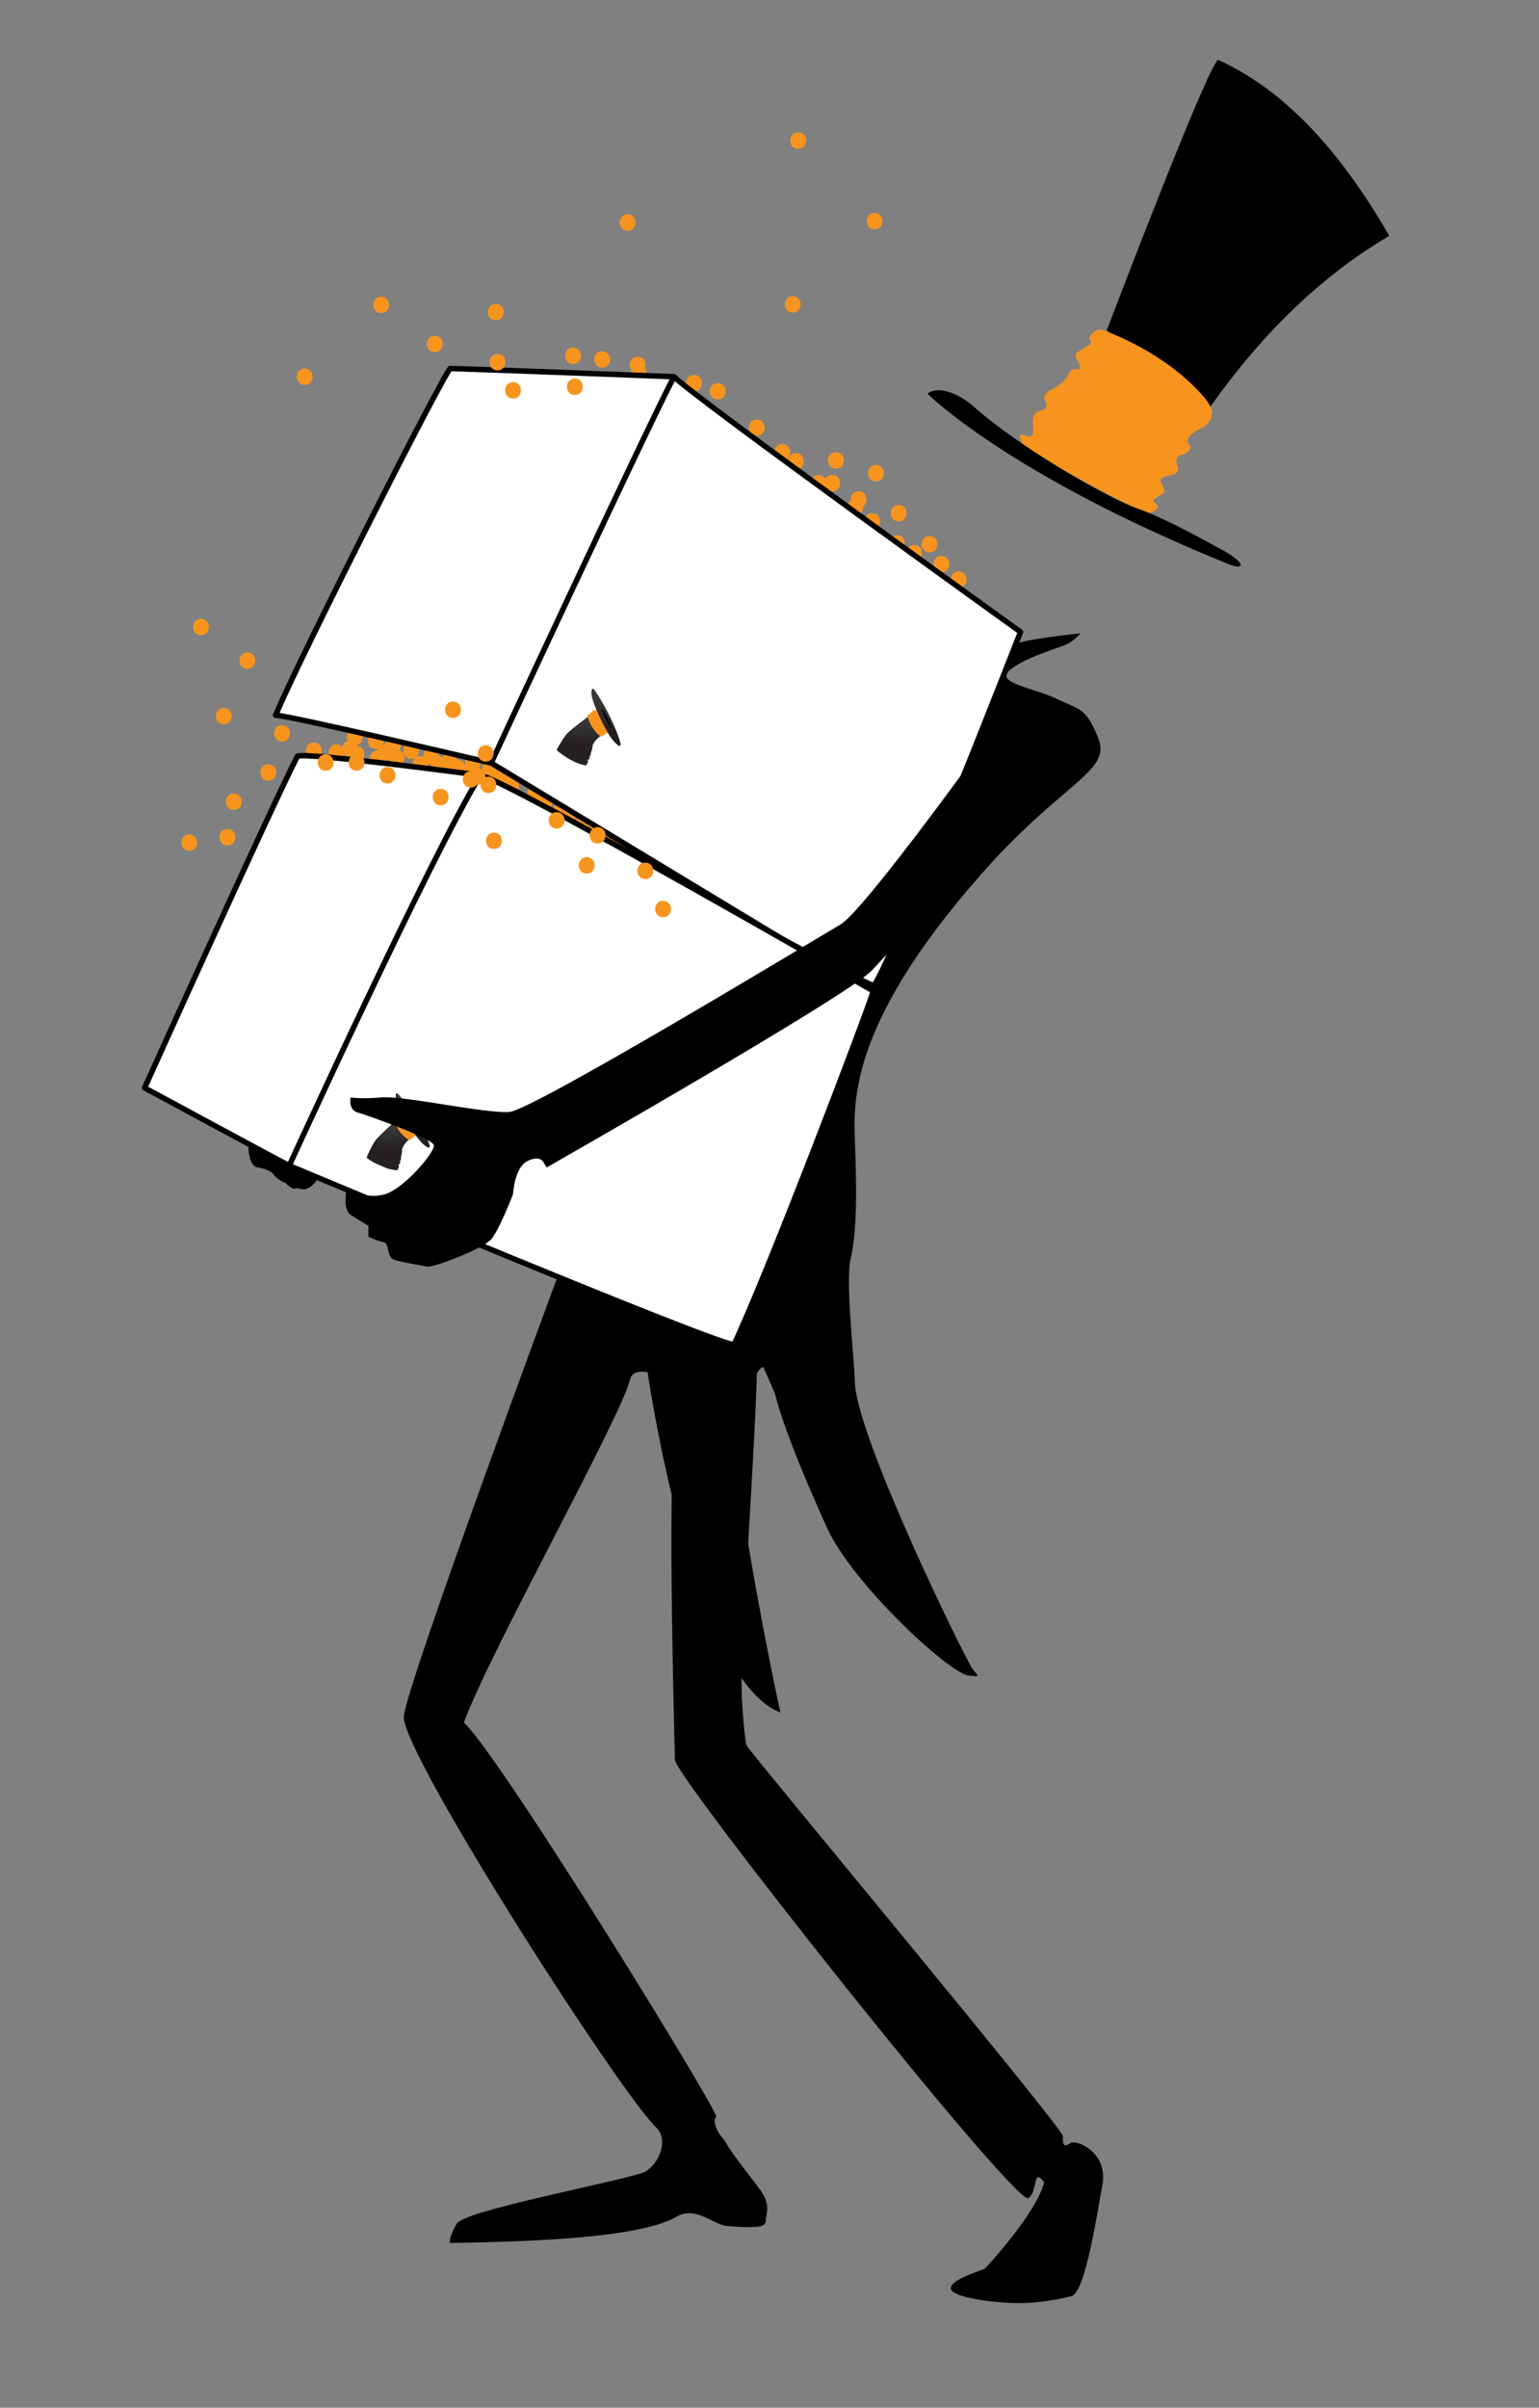 <?xml version="1.0" encoding="utf-8"?>
<!-- Generator: Adobe Illustrator 16.0.0, SVG Export Plug-In . SVG Version: 6.00 Build 0)  -->
<!DOCTYPE svg PUBLIC "-//W3C//DTD SVG 1.1//EN" "http://www.w3.org/Graphics/SVG/1.1/DTD/svg11.dtd">
<svg version="1.1" xmlns="http://www.w3.org/2000/svg" xmlns:xlink="http://www.w3.org/1999/xlink" x="0px" y="0px" width="564px"
	 height="882px" viewBox="0 0 564 882" enable-background="new 0 0 564 882" xml:space="preserve">
<rect x="0" y="0" width="564" height="882" fill="#808080" stroke="none"/>
<g id="Sparkles_hinten_1_">
	<g id="Sparkles_hinten">
		<g>
			<g>
				<path fill="#F7941E" d="M154,283c3.869,0,3.869-6,0-6S150.131,283,154,283L154,283z"/>
			</g>
		</g>
		<g>
			<g>
				<path fill="#F7941E" d="M144,276c3.869,0,3.869-6,0-6S140.131,276,144,276L144,276z"/>
			</g>
		</g>
		<g>
			<g>
				<path fill="#F7941E" d="M141,278.667c3.869,0,3.869-6,0-6S137.131,278.667,141,278.667L141,278.667z"/>
			</g>
		</g>
		<g>
			<g>
				<path fill="#F7941E" d="M128.333,277.333c3.869,0,3.869-6,0-6S124.464,277.333,128.333,277.333L128.333,277.333z"/>
			</g>
		</g>
		<g>
			<g>
				<path fill="#F7941E" d="M123.333,278.667c3.869,0,3.869-6,0-6S119.464,278.667,123.333,278.667L123.333,278.667z"/>
			</g>
		</g>
		<g>
			<g>
				<path fill="#F7941E" d="M115,278c3.869,0,3.869-6,0-6S111.131,278,115,278L115,278z"/>
			</g>
		</g>
		<g>
			<g>
				<path fill="#F7941E" d="M130.667,279.333c3.869,0,3.869-6,0-6S126.797,279.333,130.667,279.333L130.667,279.333z"/>
			</g>
		</g>
		<g>
			<g>
				<path fill="#F7941E" d="M179.333,285.333c3.869,0,3.869-6,0-6S175.464,285.333,179.333,285.333L179.333,285.333z"/>
			</g>
		</g>
		<g>
			<g>
				<path fill="#F7941E" d="M181.333,288c3.869,0,3.869-6,0-6S177.464,288,181.333,288L181.333,288z"/>
			</g>
		</g>
		<g>
			<g>
				<path fill="#F7941E" d="M183.667,288c3.869,0,3.869-6,0-6S179.797,288,183.667,288L183.667,288z"/>
			</g>
		</g>
		<g>
			<g>
				<path fill="#F7941E" d="M187.333,290.667c3.869,0,3.869-6,0-6S183.464,290.667,187.333,290.667L187.333,290.667z"/>
			</g>
		</g>
		<g>
			<g>
				<path fill="#F7941E" d="M196,294c3.869,0,3.869-6,0-6S192.131,294,196,294L196,294z"/>
			</g>
		</g>
		<g>
			<g>
				<path fill="#F7941E" d="M199.667,296.667c3.869,0,3.869-6,0-6S195.797,296.667,199.667,296.667L199.667,296.667z"/>
			</g>
		</g>
		<g>
			<g>
				<path fill="#F7941E" d="M205.667,299.667c3.869,0,3.869-6,0-6S201.797,299.667,205.667,299.667L205.667,299.667z"/>
			</g>
		</g>
		<g>
			<g>
				<path fill="#F7941E" d="M208,301.667c3.869,0,3.869-6,0-6S204.131,301.667,208,301.667L208,301.667z"/>
			</g>
		</g>
		<g>
			<g>
				<path fill="#F7941E" d="M213.333,305.333c3.869,0,3.869-6,0-6S209.464,305.333,213.333,305.333L213.333,305.333z"/>
			</g>
		</g>
		<g>
			<g>
				<path fill="#F7941E" d="M218.333,308c3.869,0,3.869-6,0-6S214.464,308,218.333,308L218.333,308z"/>
			</g>
		</g>
		<g>
			<g>
				<path fill="#F7941E" d="M221.667,309c3.869,0,3.869-6,0-6S217.797,309,221.667,309L221.667,309z"/>
			</g>
		</g>
		<g>
			<g>
				<path fill="#F7941E" d="M224.667,311c3.869,0,3.869-6,0-6S220.797,311,224.667,311L224.667,311z"/>
			</g>
		</g>
		<g>
			<g>
				<path fill="#F7941E" d="M227.667,312.667c3.869,0,3.869-6,0-6S223.797,312.667,227.667,312.667L227.667,312.667z"/>
			</g>
		</g>
		<g>
			<g>
				<path fill="#F7941E" d="M167.667,284.333c3.869,0,3.869-6,0-6S163.797,284.333,167.667,284.333L167.667,284.333z"/>
			</g>
		</g>
		<g>
			<g>
				<path fill="#F7941E" d="M173,284.667c3.869,0,3.869-6,0-6S169.131,284.667,173,284.667L173,284.667z"/>
			</g>
		</g>
		<g>
			<g>
				<path fill="#F7941E" d="M173.333,282c3.869,0,3.869-6,0-6S169.464,282,173.333,282L173.333,282z"/>
			</g>
		</g>
		<g>
			<g>
				<path fill="#F7941E" d="M164.667,282c3.869,0,3.869-6,0-6S160.797,282,164.667,282L164.667,282z"/>
			</g>
		</g>
		<g>
			<g>
				<path fill="#F7941E" d="M158,280c3.869,0,3.869-6,0-6S154.131,280,158,280L158,280z"/>
			</g>
		</g>
		<g>
			<g>
				<path fill="#F7941E" d="M150.667,278c3.869,0,3.869-6,0-6S146.797,278,150.667,278L150.667,278z"/>
			</g>
		</g>
		<g>
			<g>
				<path fill="#F7941E" d="M145.333,280.667c3.869,0,3.869-6,0-6S141.464,280.667,145.333,280.667L145.333,280.667z"/>
			</g>
		</g>
		<g>
			<g>
				<path fill="#F7941E" d="M160.667,283c3.869,0,3.869-6,0-6S156.797,283,160.667,283L160.667,283z"/>
			</g>
		</g>
		<g>
			<g>
				<path fill="#F7941E" d="M137.667,274.333c3.869,0,3.869-6,0-6S133.797,274.333,137.667,274.333L137.667,274.333z"/>
			</g>
		</g>
		<g>
			<g>
				<path fill="#F7941E" d="M130,273c3.869,0,3.869-6,0-6S126.131,273,130,273L130,273z"/>
			</g>
		</g>
		<g>
			<g>
				<path fill="#F7941E" d="M138.333,281c3.869,0,3.869-6,0-6S134.464,281,138.333,281L138.333,281z"/>
			</g>
		</g>
		<g>
			<g>
				<path fill="#F7941E" d="M300,180c3.869,0,3.869-6,0-6S296.131,180,300,180L300,180z"/>
			</g>
		</g>
		<g>
			<g>
				<path fill="#F7941E" d="M313.333,189c3.869,0,3.869-6,0-6S309.464,189,313.333,189L313.333,189z"/>
			</g>
		</g>
		<g>
			<g>
				<path fill="#F7941E" d="M319.667,194c3.869,0,3.869-6,0-6S315.798,194,319.667,194L319.667,194z"/>
			</g>
		</g>
		<g>
			<g>
				<path fill="#F7941E" d="M314.667,186c3.869,0,3.869-6,0-6S310.798,186,314.667,186L314.667,186z"/>
			</g>
		</g>
		<g>
			<g>
				<path fill="#F7941E" d="M305,180c3.869,0,3.869-6,0-6S301.131,180,305,180L305,180z"/>
			</g>
		</g>
		<g>
			<g>
				<path fill="#F7941E" d="M306.333,171.667c3.869,0,3.869-6,0-6S302.464,171.667,306.333,171.667L306.333,171.667z"/>
			</g>
		</g>
		<g>
			<g>
				<path fill="#F7941E" d="M286.667,168.667c3.869,0,3.869-6,0-6S282.798,168.667,286.667,168.667L286.667,168.667z"/>
			</g>
		</g>
		<g>
			<g>
				<path fill="#F7941E" d="M291.667,172c3.869,0,3.869-6,0-6S287.798,172,291.667,172L291.667,172z"/>
			</g>
		</g>
		<g>
			<g>
				<path fill="#F7941E" d="M277.333,159.667c3.869,0,3.869-6,0-6S273.464,159.667,277.333,159.667L277.333,159.667z"/>
			</g>
		</g>
		<g>
			<g>
				<path fill="#F7941E" d="M263,146.333c3.869,0,3.869-6,0-6S259.131,146.333,263,146.333L263,146.333z"/>
			</g>
		</g>
		<g>
			<g>
				<path fill="#F7941E" d="M254.333,143.333c3.869,0,3.869-6,0-6S250.464,143.333,254.333,143.333L254.333,143.333z"/>
			</g>
		</g>
		<g>
			<g>
				<path fill="#F7941E" d="M234,139.667c3.869,0,3.869-6,0-6S230.131,139.667,234,139.667L234,139.667z"/>
			</g>
		</g>
		<g>
			<g>
				<path fill="#F7941E" d="M233.667,136.667c3.869,0,3.869-6,0-6S229.797,136.667,233.667,136.667L233.667,136.667z"/>
			</g>
		</g>
		<g>
			<g>
				<path fill="#F7941E" d="M220.667,134.667c3.869,0,3.869-6,0-6S216.797,134.667,220.667,134.667L220.667,134.667z"/>
			</g>
		</g>
		<g>
			<g>
				<path fill="#F7941E" d="M210,133.333c3.869,0,3.869-6,0-6S206.131,133.333,210,133.333L210,133.333z"/>
			</g>
		</g>
		<g>
			<g>
				<path fill="#F7941E" d="M321,176.333c3.869,0,3.869-6,0-6S317.131,176.333,321,176.333L321,176.333z"/>
			</g>
		</g>
		<g>
			<g>
				<path fill="#F7941E" d="M328.667,202c3.869,0,3.869-6,0-6S324.798,202,328.667,202L328.667,202z"/>
			</g>
		</g>
		<g>
			<g>
				<path fill="#F7941E" d="M335,205.667c3.869,0,3.869-6,0-6S331.131,205.667,335,205.667L335,205.667z"/>
			</g>
		</g>
		<g>
			<g>
				<path fill="#F7941E" d="M340.667,202.333c3.869,0,3.869-6,0-6S336.798,202.333,340.667,202.333L340.667,202.333z"/>
			</g>
		</g>
		<g>
			<g>
				<path fill="#F7941E" d="M345,209.667c3.869,0,3.869-6,0-6S341.131,209.667,345,209.667L345,209.667z"/>
			</g>
		</g>
		<g>
			<g>
				<path fill="#F7941E" d="M351.333,215.333c3.869,0,3.869-6,0-6S347.464,215.333,351.333,215.333L351.333,215.333z"/>
			</g>
		</g>
		<g>
			<g>
				<path fill="#F7941E" d="M329.333,191c3.869,0,3.869-6,0-6S325.464,191,329.333,191L329.333,191z"/>
			</g>
		</g>
	</g>
</g>
<g id="Pakete_am_Arm">
	
		<path fill="#FFFFFF" stroke="#000000" stroke-width="2" stroke-linecap="round" stroke-linejoin="round" stroke-miterlimit="10" d="
		M180,279.5c0,0-74.5-17.5-79-17.5c8.5-20.5,61.5-125,64-127c17.5,0.5,82,3,82,3"/>
	
		<path fill="#FFFFFF" stroke="#000000" stroke-width="2" stroke-linecap="round" stroke-linejoin="round" stroke-miterlimit="10" d="
		M374,231.5c0,0-119-85.5-127-93.5c-10,19-67,141.5-67,141.5l107.5,65c0,0,29.5,15.5,32.5,16.5S374,231.5,374,231.5z"/>
	
		<path fill="#FFFFFF" stroke="#000000" stroke-width="2" stroke-linecap="round" stroke-linejoin="round" stroke-miterlimit="10" d="
		M176,284c0,0-63.5-8.5-67-7c-9.5,18.5-56,121.5-56,121.5s49,26.5,53,28.5"/>
	
		<path fill="#FFFFFF" stroke="#000000" stroke-width="2" stroke-linecap="round" stroke-linejoin="round" stroke-miterlimit="10" d="
		M320,363c0,0-134.5-77.5-144-79c-18.5,30.5-70,143-70,143s158.5,66.5,163,65.5C281,467.5,320,365,320,363z"/>
</g>
<g id="Magier">
	<g id="Ebene_7">
		<g id="Ebene_11_Kopie">
			<g>
				<g>
					<defs>
						
							<rect id="SVGID_1_" x="135.338" y="402.828" transform="matrix(-0.915 -0.404 0.404 -0.915 115.571 856.861)" width="25.502" height="26.845"/>
					</defs>
					<clipPath id="SVGID_2_">
						<use xlink:href="#SVGID_1_"  overflow="visible"/>
					</clipPath>
					<g clip-path="url(#SVGID_2_)">
						<defs>
							<path id="SVGID_3_" d="M137.677,417.642c-1.155,1.429-3.3,6.089-3.309,6.412c-0.005,0.317,6.388,4.562,11.29,4.623
								c0,0,0.38-0.853,0.509-1.144c0.125-0.283-0.032-0.712-0.333-1.062c0.218,0.208,0.603,0.071,0.654-0.126
								c0.083-0.343,0.437-0.904,0.098-1.107c-0.344-0.203,0.089-0.202,0.231-0.219c0.143-0.021,0.162-0.793,0.109-0.979
								c-0.057-0.185,0.139-0.503,0.21-0.851c0.07-0.344,0.231-0.946,0.165-1.896c-0.047-0.636,1.229-2.848,2.655-3.944
								c-0.157-0.07-0.891-0.175-3.388-2.95c-1.152-1.234-1.944-3.525-1.944-3.525S139.428,415.477,137.677,417.642"/>
						</defs>
						<clipPath id="SVGID_4_">
							<use xlink:href="#SVGID_3_"  overflow="visible"/>
						</clipPath>
						
							<radialGradient id="SVGID_5_" cx="148" cy="603.999" r="1" gradientTransform="matrix(1.946 11.287 11.287 -1.946 -6962.505 -85.309)" gradientUnits="userSpaceOnUse">
							<stop  offset="0" style="stop-color:#414042"/>
							<stop  offset="0.051" style="stop-color:#414042"/>
							<stop  offset="0.228" style="stop-color:#3B3A3B"/>
							<stop  offset="1" style="stop-color:#252122"/>
						</radialGradient>
						<polygon clip-path="url(#SVGID_4_)" fill="url(#SVGID_5_)" points="150.91,407.439 154.587,428.766 134.77,432.183 
							131.093,410.857 						"/>
					</g>
					<g clip-path="url(#SVGID_2_)">
						<defs>
							
								<rect id="SVGID_6_" x="135.337" y="402.829" transform="matrix(-0.915 -0.404 0.404 -0.915 115.57 856.862)" width="25.502" height="26.844"/>
						</defs>
						<clipPath id="SVGID_7_">
							<use xlink:href="#SVGID_6_"  overflow="visible"/>
						</clipPath>
						<path clip-path="url(#SVGID_7_)" fill="#F7941E" d="M151.831,416.175c0,0-0.425,0.901-0.821,0.7
							c-0.211,0.099-0.217,0.649-0.589,0.485c-0.373-0.165,0.407,0.934-1.613-0.468c-3.02-2.45-3.974-5.121-4.39-6.341
							c0,0-0.027-0.755,0.538-0.589c0.563,0.167,0.232-0.339,0.232-0.339s-0.043-0.594,0.918-0.446
							c-0.089-0.235-0.255-0.961,0.292-0.882c0.549,0.077,0.86,0.067,0.844-0.119c0,0,0.125-0.624,0.538-0.433
							c0.592,1.101,4.146,6.882,5,8.26c0,0-0.301-0.083-0.56,0.137c0,0-0.064,0.178-0.226,0.106"/>
					</g>
					<g clip-path="url(#SVGID_2_)">
						<defs>
							<path id="SVGID_8_" d="M145.066,400.708c-0.169,1.687,0.199,3.241,1.774,6.211c4.273,8.056,7.179,11.116,7.179,11.116
								c1.789,1.988,3.036,2.391,3.036,2.391c0.075-0.003,0.255-0.17,0.255-0.17l-11.961-19.745
								C145.274,400.557,145.258,400.572,145.066,400.708"/>
						</defs>
						<clipPath id="SVGID_9_">
							<use xlink:href="#SVGID_8_"  overflow="visible"/>
						</clipPath>
						
							<linearGradient id="SVGID_10_" gradientUnits="userSpaceOnUse" x1="148.001" y1="604.021" x2="149.001" y2="604.021" gradientTransform="matrix(4.456 12.986 12.986 -4.456 -8355.342 1170.989)">
							<stop  offset="0" style="stop-color:#252122"/>
							<stop  offset="0.181" style="stop-color:#3E3E3F"/>
							<stop  offset="0.257" style="stop-color:#393839"/>
							<stop  offset="0.648" style="stop-color:#231F20"/>
							<stop  offset="1" style="stop-color:#231F20"/>
						</linearGradient>
						<polygon clip-path="url(#SVGID_9_)" fill="url(#SVGID_10_)" points="158.446,395.889 165.901,417.613 143.89,425.166 
							136.434,403.441 						"/>
					</g>
					<g clip-path="url(#SVGID_2_)">
						<defs>
							<path id="SVGID_11_" d="M145.208,400.879c-0.092,1.042,0.41,2.463,0.509,2.688c0,0,2.31,7.065,9.057,14.972
								c1.949,2.262,3.259,2.31,2.483,0.406c-0.779-1.906-3.604-8.021-8.984-15.247c-1.288-1.697-2.225-2.969-2.707-3.182
								C145.36,400.425,145.238,400.528,145.208,400.879"/>
						</defs>
						<clipPath id="SVGID_12_">
							<use xlink:href="#SVGID_11_"  overflow="visible"/>
						</clipPath>
						
							<radialGradient id="SVGID_13_" cx="148" cy="603.999" r="1" gradientTransform="matrix(5.454 13.776 13.776 -5.454 -8979.522 1657.476)" gradientUnits="userSpaceOnUse">
							<stop  offset="0" style="stop-color:#3E3E3F"/>
							<stop  offset="0.163" style="stop-color:#393839"/>
							<stop  offset="1" style="stop-color:#231F20"/>
						</radialGradient>
						<polygon clip-path="url(#SVGID_12_)" fill="url(#SVGID_13_)" points="158.292,395.25 167.144,417.607 144.842,426.438 
							135.99,404.081 						"/>
					</g>
					<g clip-path="url(#SVGID_2_)">
						<defs>
							
								<rect id="SVGID_14_" x="135.337" y="402.829" transform="matrix(-0.915 -0.404 0.404 -0.915 115.57 856.862)" width="25.502" height="26.844"/>
						</defs>
						<clipPath id="SVGID_15_">
							<use xlink:href="#SVGID_14_"  overflow="visible"/>
						</clipPath>
						<path clip-path="url(#SVGID_15_)" d="M149.624,407.662c0,0-0.67-0.673-0.298,0.136c0.368,0.811,3.572,6.292,4.207,6.572
							c0.363,0.16-0.195-0.848-1.248-2.708C151.784,410.779,150.922,409.334,149.624,407.662"/>
					</g>
				</g>
			</g>
		</g>
		<g>
			<path d="M94.667,427.667c0,0,4.333,0.667,5.667,2.667s4.333,3,4.333,3s2.333,2.667,3.667,2s3.667,2.667,8-3.333
				C108.667,427.667,91,419.667,91,419.667S91,427.667,94.667,427.667z"/>
			<path d="M392,785.25c-2.25,1.5-2.5,0.25-2.5-2.75S276.084,643.417,273.583,639.417c-0.572-1.456-2.011-16.688-1.822-24.7
				c4.332,6.128,9.076,10.614,14.238,12.616c-3.166-14.394-7.948-38.73-11.824-61.902c1.58-26.223,3.157-55.56,3.157-62.097
				c0.346-0.979,2.398-3.663,2.667-2l4,9.166c2.5,10,8.667,26.167,19,49c9.437,20.852,45.5,54,52,54.25c4.25,0.5,3.75,0.5,1.5-2.25
				s-41.167-81.916-43.167-104.166c-0.25-10.5-3.833-39.584-1.333-47.334c2.25-11.25,1.833-26.583,1.333-41.333
				S310.5,373.75,364.75,314.5c27-28.75,42.25-32.5,37.75-44s-7-10.5-15.25-14.5s-22.75-5.75-17.25-10.5s19.25-8.5,21.5-9.75
				S396,232,396,232s-22.25,2.25-24.25,4.25c-0.968,0.968-9.953,23.708-18.972,46.924c-8.848,12.092-38.014,51.547-44.778,55.493
				c-8,4.667-112.666,68-121.333,68.667S148,401.333,140,402s-11.5,0-11.5,0s-1,4.5,2.5,5.5s27.5,9.5,28,12s-11,16-18,18s-14-2-14-2
				s-1.5,7.5,1.5,9.5s6.5,4,6.5,4v4c0,0,3,1.5,5.5,2s1,5.5,4,6.5s10,2,12,2.5s20.5-6.5,23.5-10s8-16.5,8-16.5s0.5-9.5,5-12s6,0,6,0
				l1.333,2.167c0,0,110-62.666,119-72c3.281-3.403,6.384-6.893,9.004-9.957c-3.125,7.105-6.873,14.753-8.838,15.54l0.75,3.75
				c0,0-49.25,125.75-51,127.5c-7.5-2.25-64.917-24.833-64.917-24.833s-55,148.333-56.333,161s80.167,139.665,92.834,150.999
				c4.667,5.334-0.535,14.766-5.5,16.334c-12.667,4-66,14-68,18.667c0,0-2.5,4-2.5,7c23-0.5,68.667-1.167,83.167-9.667
				c6.467-3.881,13.021,2.383,17.667,3.334c0.742,0.151,6.88,0.5,7.5,0.5c4.5,0,7.5,0,7.5-2.5s1.999-5.5-2-11
				c-5-6.874-10.167-12.834-13.167-18.334c-3-3-4.5-7.5-3-8.5s-79-132-92.5-144.5c9.5-26,58-112.5,61-126
				c1-3.5,6.333-2.333,6.333-2.333s2.928,20.479,8.83,44.909c-0.55,37.991,1.17,93.359,1.17,97.091
				c0,6,120.833,158.667,129.333,160.667c4-2.5,1.5-11.5,6-6C379.917,810.834,361,831,361,831c-5,2-13,4.5-12.5,7.5
				s15.166,5.167,25.166,5.167S393,841,393,841c5-2.5,9.211-31.125,11-40.667C406.25,788.333,394,783.25,392,785.25z"/>
		</g>
	</g>
	<path d="M405.578,121.037c0,0,36.555-96.139,40.812-99.136c17.805,8.24,39.671,24.476,62.734,64.505
		c-28.679,16.795-50.374,40.992-65.471,62.475C422.258,133.461,405.578,121.037,405.578,121.037z"/>
	<g id="Ebene_3">
		<path fill="#F7941E" d="M375.354,163.473c0,0-3.803-5.593,0.172-4.006c3.974,1.587,2.999-1.523,3.025-3.069
			c-0.241-3.431-0.085-5.459,3.629-6.273c1.949-0.511,1.229-2.646,0.877-3.259c-0.354-0.613-1.12-2.372,2.006-3.991
			c3.127-1.619,5.434-3.458,6.413-5.654c0.978-2.196,1.976-2.058,3.489-1.909s0.474-2.721-0.121-3.398
			c-0.595-0.678-1.663-2,1.247-3.677c2.911-1.677,4.685-2.494,3.31-3.641c-0.844-0.874,0.975-2.715,1.534-3.083
			c2.375-1.346,3.152-0.705,5.641,0.309c2.005,0.817,19.965,7.726,32.908,21.708c2.352,2.54,3.728,4.109,4.629,6.854
			c0.393,1.745-0.778,5.141-3.406,6.247c-2.627,1.105-7.614,4.251-4.544,6.63c0.632,0.86-0.982,3.015-3.438,3.477
			c-2.454,0.462-1.485,3.916-1.11,4.448s0.475,1.767-1.562,2.6s-5.609,0.642-4.483,3.192c1.127,2.55,2.021,3.395-0.854,4.779
			s-2.194,1.74-1.182,2.789c1.013,1.049,1.08,1.758-0.531,2.619c-1.612,0.861-2.664,0.923-3.47,0.707
			C418.729,187.654,392.08,174.44,375.354,163.473z"/>
	</g>
	<path d="M339.895,144.19c0,0,29.521,29.814,111.019,62.733c4.698,1.781,6.555-0.308-3.837-5.95
		c-10.391-5.643-21.643-11.684-29.521-14.411c-11.724-4.059-44.769-23.172-61.002-37.893
		C349.143,142.535,342.847,141.877,339.895,144.19z"/>
</g>
<g id="Pakete">
	<g id="Ebene_14">
	</g>
</g>
<g id="Sparkles">
	<g>
		<g>
			<path fill="#F7941E" d="M142,287c3.869,0,3.869-6,0-6S138.131,287,142,287L142,287z"/>
		</g>
	</g>
	<g>
		<g>
			<path fill="#F7941E" d="M130.667,282.333c3.869,0,3.869-6,0-6S126.797,282.333,130.667,282.333L130.667,282.333z"/>
		</g>
	</g>
	<g>
		<g>
			<path fill="#F7941E" d="M119.333,282.333c3.869,0,3.869-6,0-6S115.464,282.333,119.333,282.333L119.333,282.333z"/>
		</g>
	</g>
	<g>
		<g>
			<path fill="#F7941E" d="M98.333,286c3.869,0,3.869-6,0-6S94.464,286,98.333,286L98.333,286z"/>
		</g>
	</g>
	<g>
		<g>
			<path fill="#F7941E" d="M85.667,296.667c3.869,0,3.869-6,0-6S81.797,296.667,85.667,296.667L85.667,296.667z"/>
		</g>
	</g>
	<g>
		<g>
			<path fill="#F7941E" d="M83.333,309.667c3.869,0,3.869-6,0-6S79.464,309.667,83.333,309.667L83.333,309.667z"/>
		</g>
	</g>
	<g>
		<g>
			<path fill="#F7941E" d="M69.333,311.667c3.869,0,3.869-6,0-6S65.464,311.667,69.333,311.667L69.333,311.667z"/>
		</g>
	</g>
	<g>
		<g>
			<path fill="#F7941E" d="M103.333,271.667c3.869,0,3.869-6,0-6S99.464,271.667,103.333,271.667L103.333,271.667z"/>
		</g>
	</g>
	<g>
		<g>
			<path fill="#F7941E" d="M82,265.333c3.869,0,3.869-6,0-6S78.131,265.333,82,265.333L82,265.333z"/>
		</g>
	</g>
	<g>
		<g>
			<path fill="#F7941E" d="M90.667,245c3.869,0,3.869-6,0-6S86.797,245,90.667,245L90.667,245z"/>
		</g>
	</g>
	<g>
		<g>
			<path fill="#F7941E" d="M73.667,232.667c3.869,0,3.869-6,0-6S69.797,232.667,73.667,232.667L73.667,232.667z"/>
		</g>
	</g>
	<g>
		<g>
			<path fill="#F7941E" d="M181.667,117.333c3.869,0,3.869-6,0-6S177.797,117.333,181.667,117.333L181.667,117.333z"/>
		</g>
	</g>
	<g>
		<g>
			<path fill="#F7941E" d="M210.667,144.667c3.869,0,3.869-6,0-6S206.797,144.667,210.667,144.667L210.667,144.667z"/>
		</g>
	</g>
	<g>
		<g>
			<path fill="#F7941E" d="M188,146c3.869,0,3.869-6,0-6S184.131,146,188,146L188,146z"/>
		</g>
	</g>
	<g>
		<g>
			<path fill="#F7941E" d="M182.333,135.667c3.869,0,3.869-6,0-6S178.464,135.667,182.333,135.667L182.333,135.667z"/>
		</g>
	</g>
	<g>
		<g>
			<path fill="#F7941E" d="M159.333,129c3.869,0,3.869-6,0-6S155.464,129,159.333,129L159.333,129z"/>
		</g>
	</g>
	<g>
		<g>
			<path fill="#F7941E" d="M139.667,114.667c3.869,0,3.869-6,0-6S135.797,114.667,139.667,114.667L139.667,114.667z"/>
		</g>
	</g>
	<g>
		<g>
			<path fill="#F7941E" d="M111.667,141c3.869,0,3.869-6,0-6S107.797,141,111.667,141L111.667,141z"/>
		</g>
	</g>
	<g>
		<g>
			<path fill="#F7941E" d="M230,84.5c3.869,0,3.869-6,0-6S226.131,84.5,230,84.5L230,84.5z"/>
		</g>
	</g>
	<g>
		<g>
			<path fill="#F7941E" d="M290.5,114.5c3.869,0,3.869-6,0-6S286.631,114.5,290.5,114.5L290.5,114.5z"/>
		</g>
	</g>
	<g>
		<g>
			<path fill="#F7941E" d="M320.5,84c3.869,0,3.869-6,0-6S316.631,84,320.5,84L320.5,84z"/>
		</g>
	</g>
	<g>
		<g>
			<path fill="#F7941E" d="M292.5,54.5c3.869,0,3.869-6,0-6S288.631,54.5,292.5,54.5L292.5,54.5z"/>
		</g>
	</g>
	<g>
		<g>
			<path fill="#F7941E" d="M204,303.5c3.869,0,3.869-6,0-6S200.131,303.5,204,303.5L204,303.5z"/>
		</g>
	</g>
	<g>
		<g>
			<path fill="#F7941E" d="M219,309c3.869,0,3.869-6,0-6S215.131,309,219,309L219,309z"/>
		</g>
	</g>
	<g>
		<g>
			<path fill="#F7941E" d="M236.5,322c3.869,0,3.869-6,0-6S232.631,322,236.5,322L236.5,322z"/>
		</g>
	</g>
	<g>
		<g>
			<path fill="#F7941E" d="M243,336c3.869,0,3.869-6,0-6S239.131,336,243,336L243,336z"/>
		</g>
	</g>
	<g>
		<g>
			<path fill="#F7941E" d="M215,320c3.869,0,3.869-6,0-6S211.131,320,215,320L215,320z"/>
		</g>
	</g>
	<g>
		<g>
			<path fill="#F7941E" d="M179,290.5c3.869,0,3.869-6,0-6S175.131,290.5,179,290.5L179,290.5z"/>
		</g>
	</g>
	<g>
		<g>
			<path fill="#F7941E" d="M181,311c3.869,0,3.869-6,0-6S177.131,311,181,311L181,311z"/>
		</g>
	</g>
	<g>
		<g>
			<path fill="#F7941E" d="M161.5,295c3.869,0,3.869-6,0-6S157.631,295,161.5,295L161.5,295z"/>
		</g>
	</g>
	<g>
		<g>
			<path fill="#F7941E" d="M172.5,288.5c3.869,0,3.869-6,0-6S168.631,288.5,172.5,288.5L172.5,288.5z"/>
		</g>
	</g>
	<g>
		<g>
			<path fill="#F7941E" d="M175,287.5c3.869,0,3.869-6,0-6S171.131,287.5,175,287.5L175,287.5z"/>
		</g>
	</g>
	<g>
		<g>
			<path fill="#F7941E" d="M178,279c3.869,0,3.869-6,0-6S174.131,279,178,279L178,279z"/>
		</g>
	</g>
	<g>
		<g>
			<path fill="#F7941E" d="M166,263c3.869,0,3.869-6,0-6S162.131,263,166,263L166,263z"/>
		</g>
	</g>
</g>
<g id="Zylinder">
	<g>
		<g>
			<defs>
				
					<rect id="SVGID_16_" x="205.681" y="254.819" transform="matrix(-0.872 -0.49 0.49 -0.872 277.288 609.124)" width="25.502" height="26.845"/>
			</defs>
			<clipPath id="SVGID_17_">
				<use xlink:href="#SVGID_16_"  overflow="visible"/>
			</clipPath>
			<g clip-path="url(#SVGID_17_)">
				<defs>
					<path id="SVGID_18_" d="M207.934,268.618c-1.288,1.311-3.874,5.741-3.914,6.062c-0.036,0.315,5.916,5.159,10.79,5.694
						c0,0,0.461-0.812,0.617-1.089c0.151-0.269,0.037-0.712-0.229-1.089c0.197,0.228,0.593,0.129,0.663-0.063
						c0.116-0.333,0.522-0.857,0.205-1.092c-0.323-0.236,0.108-0.192,0.251-0.196c0.144-0.006,0.238-0.773,0.204-0.963
						c-0.039-0.19,0.187-0.487,0.292-0.826c0.104-0.335,0.322-0.919,0.348-1.872c0.015-0.637,1.499-2.716,3.024-3.668
						c-0.15-0.084-0.87-0.261-3.087-3.264c-1.027-1.34-1.594-3.697-1.594-3.697S209.886,266.632,207.934,268.618"/>
				</defs>
				<clipPath id="SVGID_19_">
					<use xlink:href="#SVGID_18_"  overflow="visible"/>
				</clipPath>
				
					<radialGradient id="SVGID_20_" cx="148" cy="603.999" r="1" gradientTransform="matrix(0.844 11.422 11.422 -0.844 -6810.183 -919.398)" gradientUnits="userSpaceOnUse">
					<stop  offset="0" style="stop-color:#414042"/>
					<stop  offset="0.051" style="stop-color:#414042"/>
					<stop  offset="0.228" style="stop-color:#3B3A3B"/>
					<stop  offset="1" style="stop-color:#252122"/>
				</radialGradient>
				<polygon clip-path="url(#SVGID_19_)" fill="url(#SVGID_20_)" points="222.093,259.745 223.688,281.326 203.633,282.809 
					202.038,261.227 				"/>
			</g>
			<g clip-path="url(#SVGID_17_)">
				<defs>
					
						<rect id="SVGID_21_" x="205.68" y="254.82" transform="matrix(-0.872 -0.49 0.49 -0.872 277.287 609.125)" width="25.502" height="26.844"/>
				</defs>
				<clipPath id="SVGID_22_">
					<use xlink:href="#SVGID_21_"  overflow="visible"/>
				</clipPath>
				<path clip-path="url(#SVGID_22_)" fill="#F7941E" d="M222.164,268.528c0,0-0.51,0.856-0.885,0.617
					c-0.22,0.078-0.279,0.625-0.634,0.426s0.315,0.97-1.56-0.622c-2.769-2.731-3.459-5.482-3.755-6.736c0,0,0.046-0.754,0.592-0.534
					c0.545,0.22,0.264-0.315,0.264-0.315s0.015-0.596,0.957-0.354c-0.066-0.243-0.161-0.981,0.376-0.85
					c0.54,0.13,0.85,0.15,0.852-0.036c0,0,0.185-0.609,0.577-0.379c0.482,1.153,3.46,7.251,4.177,8.706c0,0-0.292-0.111-0.57,0.083
					c0,0-0.081,0.17-0.235,0.083"/>
			</g>
			<g clip-path="url(#SVGID_17_)">
				<defs>
					<path id="SVGID_23_" d="M216.928,252.479c-0.332,1.663-0.116,3.245,1.164,6.354c3.474,8.432,6.07,11.758,6.07,11.758
						c1.588,2.152,2.79,2.674,2.79,2.674c0.075,0.004,0.271-0.145,0.271-0.145l-9.994-20.81
						C217.15,252.348,217.132,252.362,216.928,252.479"/>
				</defs>
				<clipPath id="SVGID_24_">
					<use xlink:href="#SVGID_23_"  overflow="visible"/>
				</clipPath>
				
					<linearGradient id="SVGID_25_" gradientUnits="userSpaceOnUse" x1="148.001" y1="604.021" x2="149.001" y2="604.021" gradientTransform="matrix(3.178 13.356 13.356 -3.178 -8318.123 196.151)">
					<stop  offset="0" style="stop-color:#252122"/>
					<stop  offset="0.181" style="stop-color:#3E3E3F"/>
					<stop  offset="0.257" style="stop-color:#393839"/>
					<stop  offset="0.648" style="stop-color:#231F20"/>
					<stop  offset="1" style="stop-color:#231F20"/>
				</linearGradient>
				<polygon clip-path="url(#SVGID_24_)" fill="url(#SVGID_25_)" points="230.712,248.977 236.029,271.321 213.389,276.708 
					208.072,254.364 				"/>
			</g>
			<g clip-path="url(#SVGID_17_)">
				<defs>
					<path id="SVGID_26_" d="M217.053,252.662c-0.191,1.028,0.17,2.492,0.247,2.725c0,0,1.615,7.255,7.565,15.778
						c1.721,2.439,3.02,2.615,2.432,0.644c-0.591-1.973-2.81-8.332-7.466-16.045c-1.118-1.813-1.927-3.17-2.386-3.429
						C217.249,252.226,217.117,252.316,217.053,252.662"/>
				</defs>
				<clipPath id="SVGID_27_">
					<use xlink:href="#SVGID_26_"  overflow="visible"/>
				</clipPath>
				
					<radialGradient id="SVGID_28_" cx="148" cy="604" r="1" gradientTransform="matrix(4.095 14.239 14.239 -4.095 -8986.476 619.914)" gradientUnits="userSpaceOnUse">
					<stop  offset="0" style="stop-color:#3E3E3F"/>
					<stop  offset="0.163" style="stop-color:#393839"/>
					<stop  offset="1" style="stop-color:#231F20"/>
				</radialGradient>
				<polygon clip-path="url(#SVGID_27_)" fill="url(#SVGID_28_)" points="230.621,248.327 237.266,271.436 214.213,278.066 
					207.568,254.958 				"/>
			</g>
			<g clip-path="url(#SVGID_17_)">
				<defs>
					
						<rect id="SVGID_29_" x="205.68" y="254.82" transform="matrix(-0.872 -0.49 0.49 -0.872 277.287 609.125)" width="25.502" height="26.844"/>
				</defs>
				<clipPath id="SVGID_30_">
					<use xlink:href="#SVGID_29_"  overflow="visible"/>
				</clipPath>
				<path clip-path="url(#SVGID_30_)" d="M220.791,259.841c0,0-0.602-0.735-0.31,0.107c0.288,0.842,2.946,6.608,3.551,6.948
					c0.346,0.194-0.112-0.863-0.979-2.816C222.639,263.152,221.921,261.631,220.791,259.841"/>
			</g>
		</g>
	</g>
</g>
</svg>
